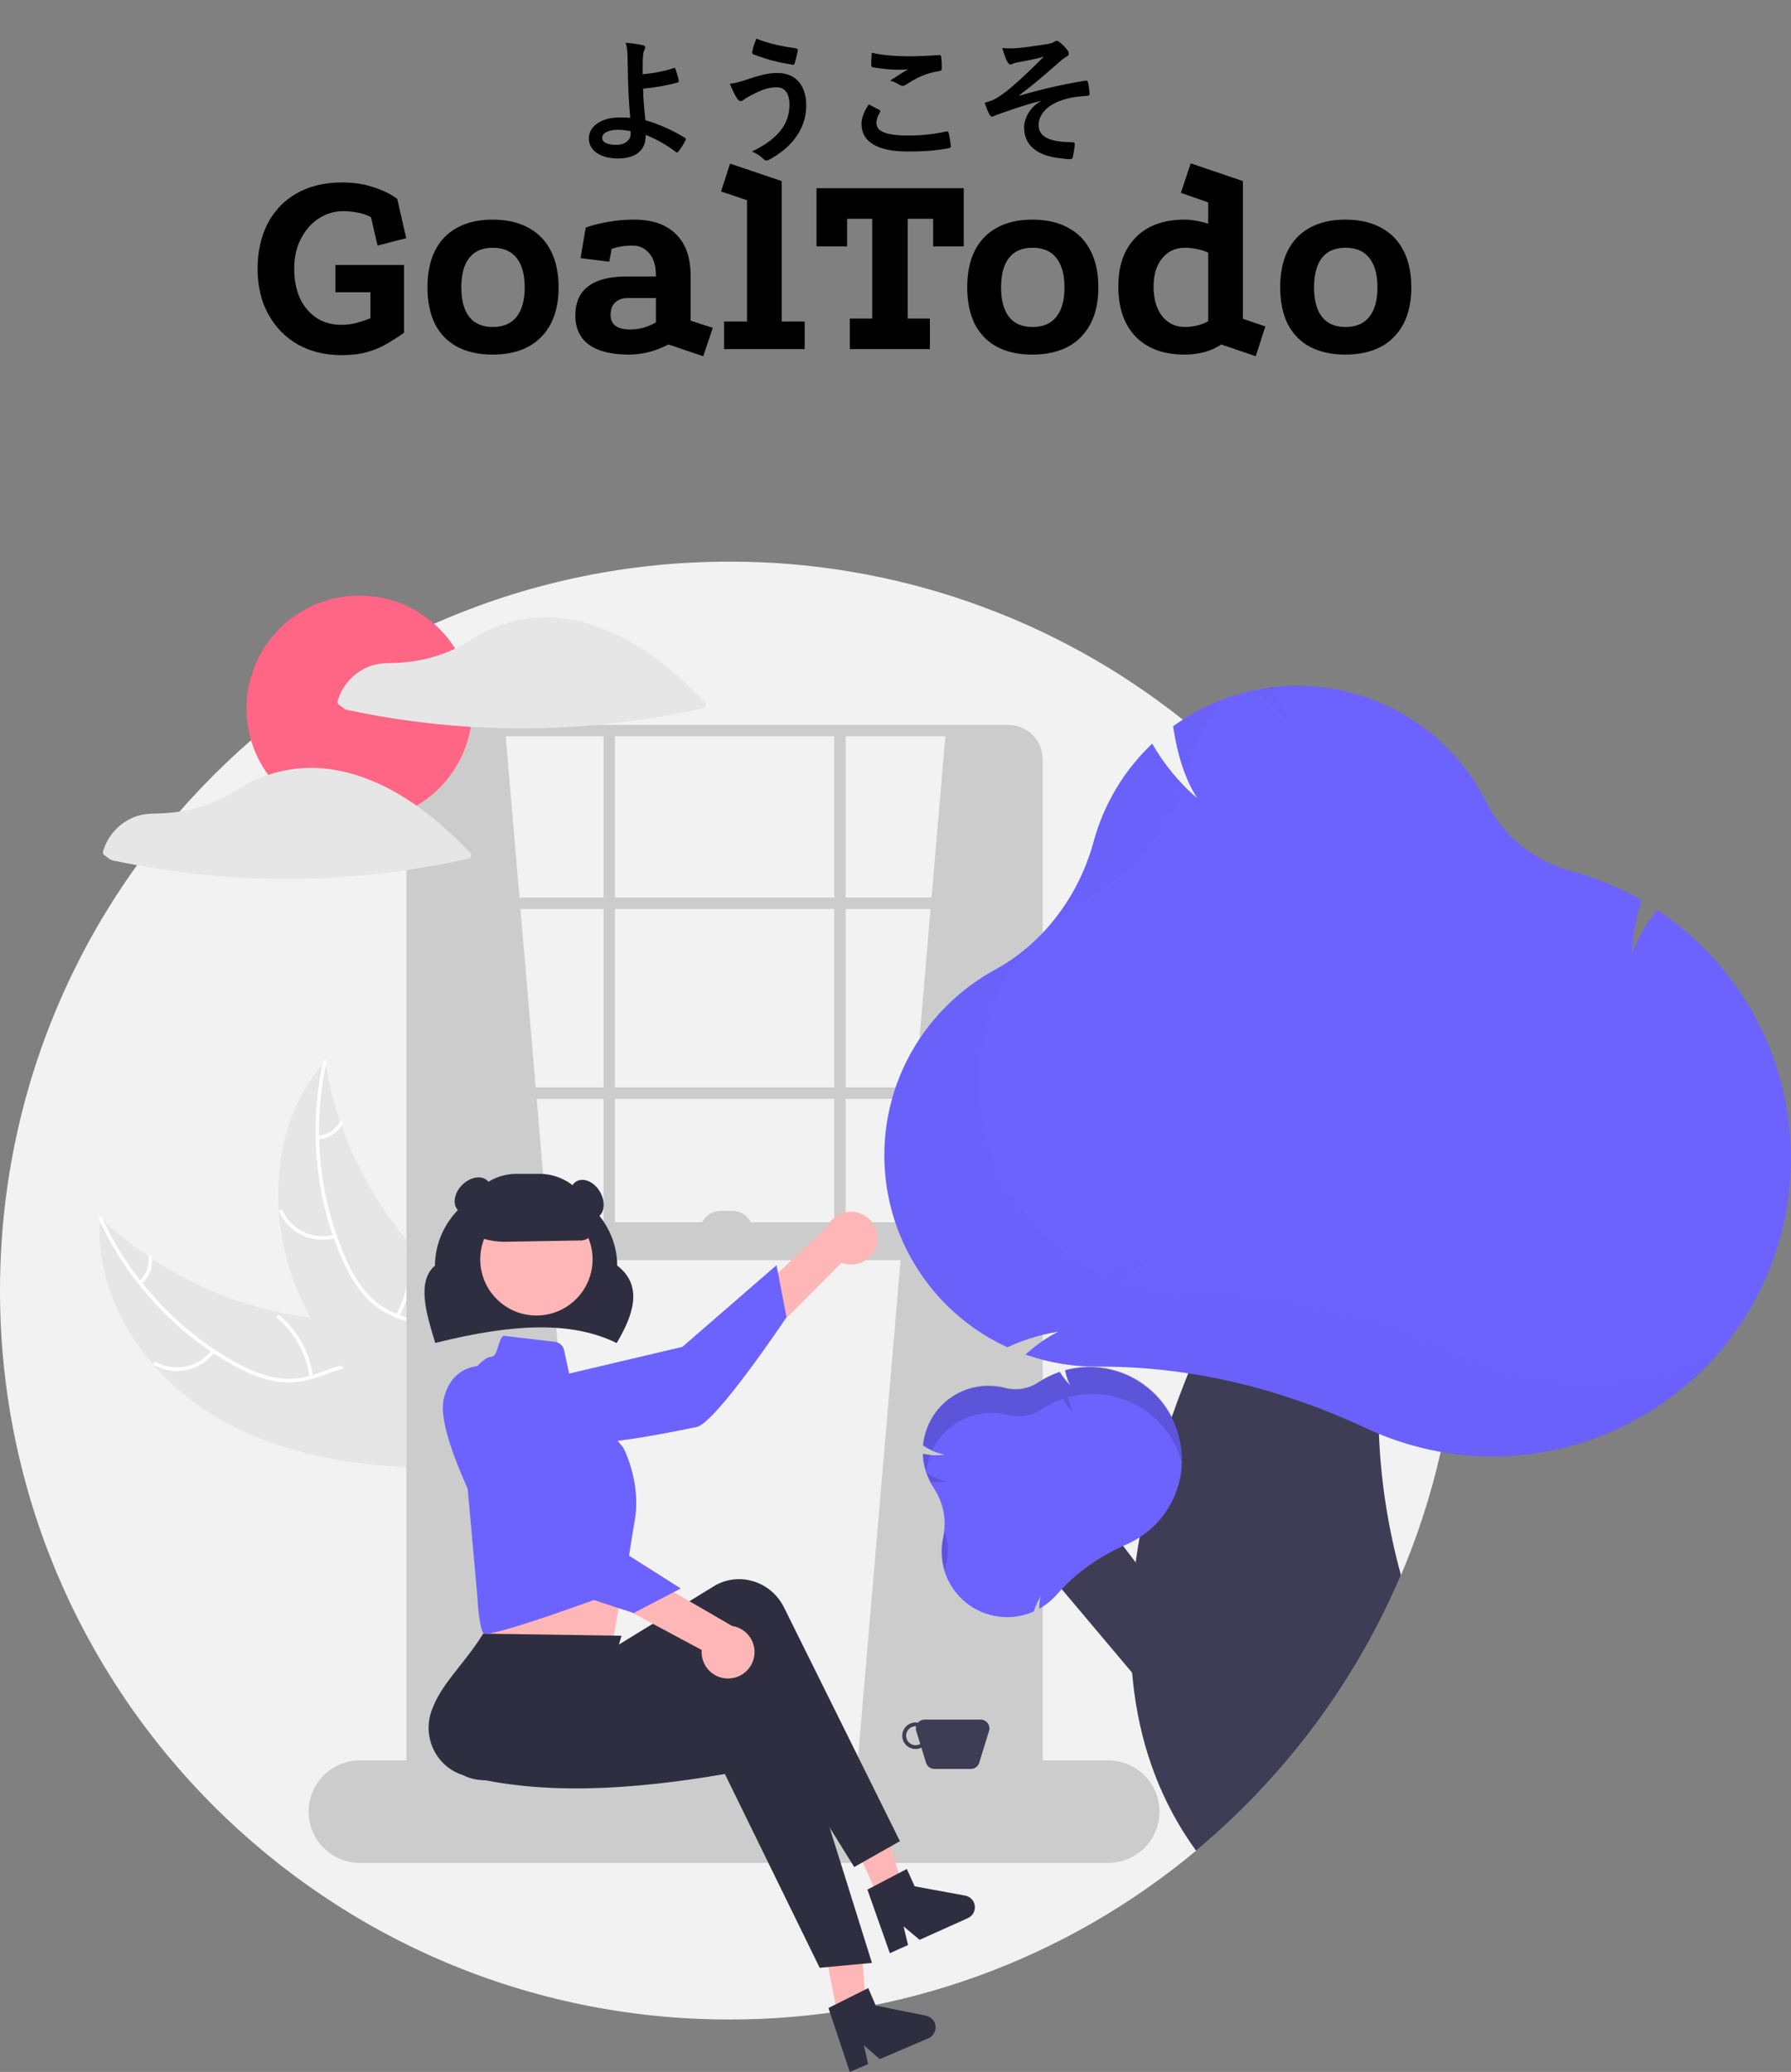 <svg width="236" height="273" viewBox="0 0 236 273" fill="none" xmlns="http://www.w3.org/2000/svg">
<rect x="0" y="0" width="236" height="273" fill="#808080" stroke="none"/>
<g clip-path="url(#clip0_302_711)">
<path d="M192.203 170.045C192.203 172.841 192.086 175.609 191.85 178.349C191.665 180.487 191.412 182.606 191.092 184.707C190.752 186.93 190.335 189.127 189.841 191.297V191.3C189.518 192.728 189.163 194.144 188.777 195.549C187.656 199.633 186.263 203.637 184.605 207.535C184.245 208.383 183.873 209.225 183.489 210.061C182.037 213.228 180.411 216.312 178.619 219.3C173.593 227.691 167.319 235.268 160.012 241.773C159.221 242.476 158.419 243.167 157.607 243.847C140.355 258.25 118.581 266.124 96.102 266.089C43.026 266.089 0 223.089 0 170.045C0 117 43.026 74 96.102 74C117.807 73.966 138.879 81.308 155.857 94.822C156.653 95.453 157.439 96.097 158.215 96.756C162.001 99.965 165.534 103.46 168.784 107.21H168.786C183.921 124.646 192.238 146.963 192.203 170.045V170.045Z" fill="#F2F2F2"/>
<path d="M28.369 186.635C19.214 181.19 12.305 171.013 13.202 160.403C21.571 168.409 32.505 173.198 44.068 173.923C48.528 174.187 53.516 174.016 56.799 177.044C58.842 178.929 59.793 181.766 59.949 184.54C60.105 187.314 59.549 190.074 58.996 192.797L59.187 193.464C48.533 193.504 37.524 192.081 28.369 186.635Z" fill="#E6E6E6"/>
<path d="M13.425 160.392C17.093 168.406 23.195 175.062 30.863 179.413C32.511 180.335 34.264 181.127 36.127 181.495C37.945 181.839 39.822 181.69 41.563 181.064C43.198 180.513 44.807 179.76 46.548 179.616C48.383 179.464 50.082 180.171 51.416 181.411C53.049 182.927 54.04 184.939 54.94 186.94C55.94 189.162 56.943 191.486 58.859 193.084C59.091 193.278 58.777 193.627 58.545 193.434C55.211 190.653 54.667 185.997 52.002 182.723C50.758 181.195 49.046 180.032 47.013 180.063C45.234 180.09 43.575 180.865 41.923 181.437C40.19 182.038 38.453 182.32 36.623 182.056C34.751 181.785 32.964 181.06 31.299 180.184C27.539 178.169 24.119 175.576 21.164 172.5C17.773 169.007 15.004 164.961 12.978 160.535C12.852 160.261 13.3 160.12 13.425 160.392H13.425Z" fill="white"/>
<path d="M28.311 178.157C27.406 179.344 26.108 180.171 24.65 180.489C23.191 180.808 21.667 180.598 20.349 179.897C20.082 179.754 20.292 179.334 20.558 179.477C21.785 180.132 23.205 180.328 24.562 180.028C25.92 179.728 27.126 178.954 27.962 177.844C28.144 177.603 28.492 177.918 28.311 178.157L28.311 178.157Z" fill="white"/>
<path d="M40.771 181.453C40.39 178.427 38.882 175.655 36.547 173.69C36.315 173.496 36.629 173.147 36.86 173.341C39.286 175.39 40.85 178.278 41.24 181.428C41.277 181.728 40.807 181.752 40.771 181.453V181.453Z" fill="white"/>
<path d="M18.355 168.787C18.801 168.401 19.144 167.91 19.353 167.358C19.562 166.807 19.631 166.212 19.553 165.628C19.513 165.328 19.982 165.305 20.022 165.603C20.105 166.249 20.028 166.906 19.798 167.515C19.569 168.125 19.193 168.67 18.704 169.101C18.661 169.145 18.603 169.172 18.542 169.175C18.48 169.178 18.42 169.158 18.372 169.118C18.326 169.077 18.299 169.018 18.295 168.956C18.292 168.894 18.313 168.833 18.355 168.787V168.787Z" fill="white"/>
<path d="M42.835 139.849C42.866 140.036 42.897 140.222 42.931 140.41C43.357 142.914 43.986 145.379 44.812 147.781C44.873 147.968 44.938 148.157 45.004 148.341C47.055 154.107 50.159 159.442 54.159 164.075C55.753 165.918 57.484 167.636 59.338 169.216C61.899 171.397 64.849 173.559 66.491 176.376C66.666 176.668 66.822 176.97 66.96 177.281L59.986 193.18C59.952 193.208 59.922 193.238 59.887 193.266L59.638 193.914C59.537 193.839 59.433 193.759 59.332 193.684C59.273 193.641 59.215 193.595 59.157 193.551C59.118 193.522 59.079 193.491 59.042 193.467C59.029 193.457 59.016 193.447 59.007 193.438C58.97 193.414 58.939 193.387 58.906 193.364C58.326 192.919 57.749 192.47 57.173 192.017C57.169 192.015 57.169 192.015 57.167 192.01C52.792 188.54 48.667 184.675 45.261 180.307C45.159 180.176 45.053 180.043 44.953 179.904C43.429 177.927 42.069 175.828 40.886 173.629C40.243 172.423 39.661 171.185 39.143 169.92C37.81 166.649 37 163.189 36.743 159.667C36.232 152.645 37.973 145.538 42.486 140.25C42.602 140.115 42.716 139.983 42.835 139.849Z" fill="#E6E6E6"/>
<path d="M43.021 139.974C41.122 148.58 41.984 157.565 45.486 165.653C46.246 167.382 47.169 169.069 48.434 170.483C49.679 171.852 51.267 172.863 53.035 173.41C54.672 173.954 56.41 174.321 57.887 175.253C59.444 176.236 60.374 177.823 60.693 179.616C61.084 181.809 60.663 184.011 60.176 186.151C59.635 188.527 59.036 190.986 59.603 193.415C59.672 193.709 59.211 193.799 59.142 193.505C58.155 189.279 60.526 185.233 60.37 181.015C60.298 179.047 59.631 177.089 57.989 175.89C56.553 174.841 54.761 174.461 53.098 173.925C51.352 173.362 49.795 172.542 48.493 171.23C47.161 169.887 46.171 168.233 45.37 166.532C43.581 162.66 42.412 158.532 41.907 154.298C41.303 149.468 41.53 144.571 42.578 139.819C42.643 139.525 43.086 139.681 43.021 139.974V139.974Z" fill="white"/>
<path d="M44.205 163.115C42.767 163.518 41.233 163.397 39.877 162.774C38.52 162.151 37.429 161.066 36.799 159.713C36.672 159.439 37.093 159.23 37.22 159.504C37.804 160.765 38.82 161.776 40.085 162.353C41.349 162.931 42.779 163.038 44.115 162.655C44.406 162.572 44.494 163.033 44.205 163.115H44.205Z" fill="white"/>
<path d="M52.168 173.244C53.687 170.598 54.152 167.478 53.471 164.504C53.404 164.21 53.865 164.12 53.932 164.414C54.635 167.51 54.144 170.756 52.557 173.506C52.406 173.768 52.017 173.504 52.168 173.244Z" fill="white"/>
<path d="M41.9 149.643C42.489 149.603 43.059 149.417 43.558 149.103C44.057 148.788 44.47 148.355 44.761 147.842C44.909 147.578 45.297 147.842 45.15 148.104C44.827 148.67 44.37 149.148 43.819 149.496C43.268 149.845 42.64 150.053 41.99 150.103C41.929 150.113 41.867 150.1 41.816 150.065C41.765 150.031 41.728 149.978 41.715 149.918C41.703 149.857 41.716 149.794 41.751 149.742C41.785 149.691 41.839 149.655 41.9 149.643V149.643Z" fill="white"/>
<path d="M66.57 96.26L78.333 233.873L54.808 235.64V98.011C57.611 96.157 61.635 95.867 66.57 96.26Z" fill="#CCCCCC"/>
<path d="M124.632 96.26L112.869 233.873L136.394 235.64V98.011C133.591 96.157 129.567 95.867 124.632 96.26Z" fill="#CCCCCC"/>
<path d="M132.872 241.328H58.08C56.881 241.327 55.731 240.85 54.883 240.002C54.035 239.155 53.558 238.006 53.557 236.807V100.031C53.558 98.832 54.035 97.683 54.883 96.836C55.731 95.988 56.881 95.511 58.08 95.51H132.872C134.071 95.511 135.221 95.988 136.069 96.836C136.917 97.683 137.394 98.832 137.395 100.031V236.807C137.394 238.006 136.917 239.155 136.069 240.002C135.221 240.85 134.071 241.327 132.872 241.328V241.328ZM58.08 97.011C57.279 97.012 56.511 97.33 55.944 97.896C55.378 98.462 55.059 99.23 55.058 100.031V236.807C55.059 237.608 55.378 238.375 55.944 238.942C56.511 239.508 57.279 239.826 58.08 239.827H132.872C133.673 239.826 134.441 239.508 135.008 238.942C135.574 238.375 135.893 237.608 135.894 236.807V100.031C135.893 99.23 135.574 98.463 135.008 97.896C134.441 97.33 133.673 97.012 132.872 97.011L58.08 97.011Z" fill="#CCCCCC"/>
<path d="M136.645 118.271H54.307V119.771H136.645V118.271Z" fill="#CCCCCC"/>
<path d="M136.645 143.282H54.307V144.783H136.645V143.282Z" fill="#CCCCCC"/>
<path d="M81.027 96.26H79.525V164.542H81.027V96.26Z" fill="#CCCCCC"/>
<path d="M111.427 96.26H109.925V164.542H111.427V96.26Z" fill="#CCCCCC"/>
<path d="M146.03 245.455H47.425C45.633 245.455 43.914 244.743 42.647 243.477C41.38 242.21 40.668 240.493 40.668 238.702C40.668 236.911 41.38 235.193 42.647 233.926C43.914 232.66 45.633 231.949 47.425 231.949H146.03C147.822 231.949 149.54 232.66 150.808 233.926C152.075 235.193 152.787 236.911 152.787 238.702C152.787 240.493 152.075 242.21 150.808 243.477C149.54 244.743 147.822 245.455 146.03 245.455V245.455Z" fill="#CCCCCC"/>
<path d="M136.645 161.041H54.808V166.043H136.645V161.041Z" fill="#CCCCCC"/>
<path d="M81.26 176.961L81.156 176.91C75.577 174.217 68.272 174.22 57.467 176.919L57.352 176.948L57.318 176.834C56.175 173.089 54.88 168.847 57.312 166.76C57.346 160.636 62.721 155.663 69.324 155.663C75.925 155.663 81.299 160.633 81.335 166.756C84.953 169.521 83.229 173.606 81.318 176.861L81.26 176.961Z" fill="#2F2E41"/>
<path d="M115.549 163.847C115.449 164.343 115.241 164.811 114.94 165.219C114.64 165.626 114.253 165.963 113.808 166.205C113.363 166.447 112.871 166.588 112.365 166.619C111.86 166.65 111.353 166.57 110.882 166.385L91.167 186.185L89.408 180.037L108.989 161.65C109.353 160.879 109.988 160.269 110.772 159.935C111.557 159.601 112.437 159.566 113.245 159.836C114.054 160.107 114.735 160.665 115.16 161.404C115.584 162.143 115.723 163.012 115.549 163.847L115.549 163.847Z" fill="#FFB6B6"/>
<path d="M66.823 182.909C66.823 182.909 65.034 186.96 69.448 189.458C73.861 191.956 89.287 188.505 91.79 188.023C94.293 187.541 103.641 173.559 103.641 173.559L102.319 166.702L89.921 177.459L66.823 182.909Z" fill="#6C63FF"/>
<path d="M63.567 205.311L63.818 210.063C63.818 210.063 63.079 214.273 63.686 215.181C64.289 216.085 80.742 216.199 80.742 216.199C80.742 216.199 81.829 210.343 82.766 205.216L63.567 205.311Z" fill="#FFB6B6"/>
<path d="M110.871 268.146L114.31 267.451L113.326 253.566L108.25 254.591L110.871 268.146Z" fill="#FFB6B6"/>
<path d="M115.798 250.076L118.995 248.64L114.847 235.354L110.128 237.475L115.798 250.076Z" fill="#FFB6B6"/>
<path d="M118.583 242.591L112.562 245.998L97.714 222.151C87.29 229.17 77.096 232.531 66.821 234.325C63.347 234.943 59.804 234.63 59.138 231.096C59.106 230.93 59.081 230.764 59.063 230.597C58.653 226.737 63.457 221.789 64.068 217.067L77.217 216.278L78.838 218.355L94.045 209.012C97.103 207.133 101.125 208.149 103.028 211.282C103.129 211.447 103.222 211.617 103.308 211.791L118.583 242.591Z" fill="#2F2E41"/>
<path d="M114.898 258.633L108.009 259.273L95.517 233.74C83.13 235.87 71.444 236.552 61.336 233.976C57.914 233.116 55.822 229.584 56.664 226.088C56.703 225.924 56.749 225.763 56.8 225.603C58.01 221.914 61.177 219.304 63.672 215.247L81.895 215.524L79.86 222.543L97.562 220.253C101.123 219.793 104.374 222.368 104.825 226.005C104.848 226.197 104.864 226.39 104.871 226.584L114.898 258.633Z" fill="#2F2E41"/>
<path d="M70.683 173.331C74.77 173.331 78.083 170.02 78.083 165.935C78.083 161.851 74.77 158.54 70.683 158.54C66.596 158.54 63.283 161.851 63.283 165.935C63.283 170.02 66.596 173.331 70.683 173.331Z" fill="#FFB6B6"/>
<path d="M66.345 176L73.13 176.798C73.416 176.832 73.684 176.954 73.898 177.147C74.111 177.34 74.259 177.596 74.32 177.877L75.4 182.811L82.126 190.728C82.126 190.728 84.541 195.254 83.635 200.383C82.73 205.513 82.332 209.325 82.332 209.325C82.332 209.325 64.288 216.086 63.685 215.18C63.081 214.275 62.885 210.163 62.885 210.163L60.469 183.309C60.469 183.309 63.187 178.783 64.696 178.783C65.671 178.75 65.546 176.558 66.345 176Z" fill="#6C63FF"/>
<path d="M82.515 210.976C83.466 210.976 84.238 210.051 84.238 208.91C84.238 207.768 83.466 206.843 82.515 206.843C81.564 206.843 80.792 207.768 80.792 208.91C80.792 210.051 81.564 210.976 82.515 210.976Z" fill="#6C63FF"/>
<path d="M109.164 264.571L114.408 261.944L115.396 264.248L122.027 265.588C122.355 265.654 122.653 265.823 122.877 266.071C123.102 266.318 123.242 266.63 123.276 266.962C123.31 267.295 123.237 267.629 123.068 267.917C122.898 268.205 122.641 268.431 122.334 268.563L115.927 271.307L113.845 269.501L114.392 271.965L111.976 273L109.164 264.571Z" fill="#2F2E41"/>
<path d="M114.297 248.971L119.494 246.253L120.523 248.539L127.176 249.762C127.505 249.823 127.806 249.986 128.035 250.23C128.264 250.473 128.409 250.783 128.449 251.115C128.489 251.446 128.422 251.782 128.258 252.073C128.093 252.363 127.84 252.594 127.536 252.731L121.178 255.588L119.064 253.819L119.654 256.273L117.257 257.35L114.297 248.971Z" fill="#2F2E41"/>
<path d="M66.455 163.616C64.5 163.619 62.592 163.017 60.993 161.893L60.94 161.856V161.791C60.942 159.901 61.694 158.089 63.031 156.753C64.368 155.416 66.181 154.665 68.072 154.662H71.075C72.966 154.665 74.779 155.416 76.116 156.753C77.454 158.089 78.206 159.901 78.208 161.791C78.206 162.223 78.035 162.638 77.731 162.947C77.428 163.255 77.016 163.433 76.584 163.442L66.624 163.614C66.568 163.615 66.511 163.616 66.455 163.616Z" fill="#2F2E41"/>
<path d="M78.708 160.422C79.666 159.869 79.826 158.355 79.066 157.039C78.305 155.723 76.913 155.104 75.955 155.656C74.998 156.209 74.838 157.724 75.598 159.04C76.358 160.356 77.751 160.974 78.708 160.422Z" fill="#2F2E41"/>
<path d="M63.732 158.954C64.807 157.879 65.044 156.375 64.263 155.593C63.481 154.812 61.975 155.05 60.9 156.124C59.825 157.198 59.587 158.703 60.369 159.484C61.151 160.266 62.657 160.028 63.732 158.954Z" fill="#2F2E41"/>
<path d="M129.221 226.571H121.835C121.669 226.571 121.504 226.607 121.353 226.677C121.202 226.746 121.067 226.848 120.96 226.976C120.687 226.926 120.407 226.941 120.142 227.02C119.876 227.099 119.633 227.24 119.433 227.432C119.233 227.623 119.081 227.859 118.989 228.12C118.898 228.381 118.87 228.661 118.908 228.935C118.945 229.209 119.048 229.471 119.206 229.698C119.364 229.925 119.574 230.111 119.819 230.242C120.063 230.372 120.335 230.443 120.612 230.448C120.889 230.453 121.163 230.392 121.412 230.27L122.024 232.26C122.097 232.496 122.243 232.702 122.442 232.848C122.64 232.995 122.881 233.074 123.127 233.074H127.929C128.176 233.074 128.417 232.995 128.615 232.848C128.814 232.702 128.96 232.496 129.032 232.26L130.324 228.064C130.378 227.891 130.389 227.709 130.359 227.531C130.329 227.353 130.257 227.184 130.15 227.039C130.042 226.894 129.902 226.776 129.741 226.695C129.58 226.613 129.402 226.571 129.221 226.571V226.571ZM120.648 229.948C120.316 229.948 119.998 229.816 119.763 229.581C119.529 229.347 119.397 229.029 119.397 228.697C119.397 228.365 119.529 228.047 119.763 227.813C119.998 227.578 120.316 227.446 120.648 227.446C120.671 227.446 120.692 227.452 120.715 227.453C120.665 227.654 120.671 227.866 120.732 228.064L121.261 229.781C121.075 229.889 120.863 229.946 120.648 229.948V229.948Z" fill="#3F3D56"/>
<path d="M96.24 221.142C95.736 221.188 95.227 221.124 94.75 220.953C94.274 220.782 93.84 220.508 93.481 220.152C93.121 219.795 92.844 219.364 92.669 218.889C92.494 218.414 92.426 217.906 92.468 217.402L67.833 204.208L73.221 200.76L96.464 214.231C97.307 214.359 98.074 214.791 98.619 215.446C99.165 216.101 99.451 216.934 99.423 217.786C99.396 218.637 99.056 219.45 98.47 220.068C97.883 220.687 97.09 221.069 96.24 221.142V221.142Z" fill="#FFB6B6"/>
<path d="M63.988 179.961C63.988 179.961 59.592 179.411 58.464 184.353C57.335 189.295 65.07 203.073 66.25 205.331C67.43 207.589 83.514 212.528 83.514 212.528L89.707 209.295L75.84 200.511L63.988 179.961Z" fill="#6C63FF"/>
<path d="M94.975 159.54H96.477C97.207 159.54 97.907 159.83 98.424 160.346C98.94 160.862 99.23 161.561 99.23 162.291H92.223C92.223 161.561 92.513 160.862 93.029 160.346C93.545 159.83 94.245 159.54 94.975 159.54V159.54Z" fill="#CCCCCC"/>
<path d="M47.361 108.207C55.576 108.207 62.237 101.551 62.237 93.34C62.237 85.129 55.576 78.472 47.361 78.472C39.145 78.472 32.484 85.129 32.484 93.34C32.484 101.551 39.145 108.207 47.361 108.207Z" fill="#FF6584"/>
<path d="M92.908 92.565C88.971 88.438 84.399 84.672 78.986 82.682C77.478 82.126 75.915 81.733 74.323 81.511C74.31 81.51 74.298 81.512 74.285 81.511C74.259 81.504 74.233 81.499 74.206 81.496C71.98 81.212 69.72 81.349 67.544 81.898C66.48 82.165 65.441 82.526 64.442 82.978C63.438 83.467 62.466 84.017 61.531 84.626C59.551 85.811 57.371 86.624 55.098 87.025C53.958 87.23 52.802 87.343 51.643 87.364C50.638 87.384 49.69 87.419 48.737 87.782C47.719 88.164 46.805 88.779 46.068 89.577C45.33 90.375 44.789 91.335 44.489 92.379C44.465 92.472 44.472 92.57 44.508 92.659C44.545 92.748 44.608 92.823 44.69 92.873C44.947 93.057 45.199 93.267 45.469 93.431C45.71 93.541 45.967 93.611 46.231 93.638C46.661 93.729 47.092 93.817 47.524 93.903C49.114 94.218 50.71 94.496 52.313 94.739C55.557 95.23 58.819 95.575 62.097 95.776C68.666 96.174 75.257 95.976 81.789 95.185C85.461 94.74 89.107 94.11 92.715 93.296C92.788 93.275 92.854 93.235 92.907 93.18C92.96 93.126 92.998 93.059 93.018 92.985C93.037 92.912 93.037 92.834 93.018 92.761C92.999 92.687 92.961 92.62 92.908 92.565V92.565Z" fill="#E6E6E6"/>
<path d="M48.066 102.506C46.559 101.949 44.995 101.556 43.404 101.334C43.391 101.333 43.379 101.335 43.366 101.334C43.34 101.328 43.314 101.322 43.287 101.319C41.061 101.035 38.801 101.172 36.625 101.721C35.56 101.988 34.522 102.349 33.522 102.801C32.519 103.29 31.547 103.841 30.611 104.45C28.631 105.634 26.451 106.447 24.179 106.848C23.038 107.053 21.883 107.166 20.724 107.187C19.719 107.207 18.77 107.242 17.818 107.605C16.8 107.987 15.886 108.602 15.149 109.4C14.411 110.199 13.87 111.158 13.569 112.202C13.546 112.295 13.553 112.393 13.589 112.482C13.626 112.571 13.689 112.646 13.771 112.696C14.028 112.88 14.279 113.09 14.55 113.254C14.791 113.364 15.048 113.434 15.312 113.462C15.742 113.552 16.173 113.641 16.605 113.726C18.195 114.041 19.791 114.32 21.394 114.562C24.638 115.053 27.899 115.399 31.178 115.599C37.747 115.997 44.338 115.799 50.87 115.008C54.542 114.563 58.188 113.933 61.796 113.119C61.869 113.098 61.935 113.058 61.988 113.004C62.041 112.949 62.079 112.882 62.099 112.808C62.118 112.735 62.118 112.657 62.099 112.584C62.08 112.51 62.042 112.443 61.989 112.388C58.052 108.261 53.479 104.495 48.066 102.506Z" fill="#E6E6E6"/>
<path d="M155.345 213.34L143.905 198.32L134.878 203.421L154.006 226.122L155.345 213.34Z" fill="#3F3D56"/>
<path d="M181.697 188.923C181.951 195.218 182.927 201.462 184.605 207.535C184.245 208.383 183.873 209.225 183.489 210.061C182.037 213.228 180.411 216.312 178.619 219.3C173.593 227.691 167.319 235.268 160.012 241.773C159.221 242.476 158.419 243.167 157.607 243.847C152.974 237.464 150.474 230.42 149.486 223.172C149.361 222.251 149.258 221.321 149.18 220.396V220.391C148.991 218.142 148.93 215.883 148.998 213.627C149 213.447 149.005 213.265 149.013 213.082C149.1 210.671 149.318 208.255 149.646 205.861V205.859C149.683 205.584 149.721 205.309 149.763 205.033C149.884 204.208 150.019 203.383 150.166 202.562C151.026 197.831 152.225 193.167 153.755 188.608V188.606C153.798 188.473 153.84 188.343 153.888 188.213C154.053 187.718 154.221 187.228 154.393 186.737C154.404 186.699 154.417 186.661 154.433 186.625C154.656 185.985 154.884 185.349 155.117 184.719C155.179 184.544 155.244 184.369 155.312 184.194C155.575 183.491 155.842 182.793 156.115 182.105C156.2 181.885 156.288 181.665 156.375 181.448C156.443 181.28 156.508 181.112 156.578 180.947V180.945C156.976 179.962 157.379 178.998 157.787 178.053C158.931 175.397 160.107 172.899 161.253 170.595L161.256 170.592C166.013 161.056 170.338 154.863 170.338 154.863L186.577 160.115C184.64 163.549 183.141 168.614 182.32 174.589C181.688 179.339 181.479 184.135 181.697 188.921L181.697 188.923Z" fill="#3F3D56"/>
<path d="M154.706 187.395C154.611 187.173 154.504 186.955 154.393 186.738C153.822 185.633 153.088 184.621 152.214 183.736C152.083 183.604 151.948 183.471 151.808 183.346C150.301 181.958 148.468 180.973 146.478 180.481C144.489 179.988 142.407 180.005 140.426 180.53L140.416 180.535L140.341 180.555L140.359 180.64C140.434 181.036 140.542 181.425 140.684 181.803C140.721 181.905 140.764 182.003 140.806 182.1C140.824 182.145 140.847 182.185 140.867 182.23C140.867 182.23 140.864 182.233 140.869 182.233C140.869 182.235 140.872 182.238 140.872 182.24C140.919 182.333 140.964 182.428 141.014 182.518C140.912 182.421 140.814 182.32 140.719 182.218C140.626 182.123 140.541 182.023 140.456 181.923C140.164 181.583 139.901 181.22 139.668 180.837L139.628 180.77L139.558 180.797C138.613 181.124 137.712 181.565 136.875 182.11L136.785 182.17C136.145 182.59 135.425 182.87 134.67 182.994C133.915 183.117 133.142 183.08 132.403 182.886C131.236 182.585 130.02 182.53 128.832 182.724C127.643 182.919 126.508 183.358 125.498 184.014C124.829 184.45 124.224 184.977 123.701 185.579C123.656 185.632 123.611 185.687 123.566 185.74C123.471 185.855 123.381 185.972 123.293 186.092C122.352 187.349 121.775 188.84 121.624 190.402L121.619 190.459L121.666 190.492C122.513 191.072 123.471 191.47 124.479 191.662C123.846 191.751 123.204 191.767 122.567 191.71H122.565C122.276 191.686 121.988 191.646 121.704 191.59L121.651 191.58H121.649L121.584 191.567L121.594 191.687C121.668 193.216 122.15 194.696 122.988 195.977L123.013 196.012C123.022 196.025 123.03 196.038 123.038 196.052C123.393 196.595 123.688 197.174 123.919 197.78C124.504 199.286 124.633 200.931 124.289 202.51C123.9 204.198 124.029 205.965 124.66 207.579C125.29 209.193 126.392 210.58 127.823 211.559C129.079 212.423 130.544 212.937 132.065 213.047C132.272 213.065 132.483 213.075 132.693 213.075C133.896 213.078 135.087 212.831 136.189 212.347L136.229 212.332L136.239 212.287C136.451 211.603 136.749 210.95 137.125 210.341C137.002 210.821 136.94 211.314 136.94 211.809V211.974L137.083 211.892C137.205 211.819 137.33 211.742 137.443 211.669C138.119 211.228 138.731 210.696 139.262 210.088C139.47 209.848 139.68 209.616 139.901 209.383L139.903 209.381C140.331 208.925 140.784 208.48 141.254 208.055C142.255 207.156 143.327 206.339 144.458 205.611C145.588 204.886 146.77 204.244 147.994 203.69H147.997C148.134 203.625 148.274 203.563 148.412 203.503C149.021 203.238 149.608 202.923 150.166 202.562C150.186 202.55 150.204 202.54 150.221 202.527C152.641 200.944 154.419 198.554 155.241 195.783C156.062 193.012 155.873 190.04 154.706 187.395L154.706 187.395Z" fill="#6C63FF"/>
<path opacity="0.15" d="M124.701 206.061C124.633 206.365 124.581 206.673 124.546 206.982C124.08 205.511 124.013 203.942 124.351 202.436C124.403 202.206 124.442 201.973 124.472 201.738C124.935 203.133 125.014 204.626 124.701 206.061Z" fill="black"/>
<path opacity="0.15" d="M124.891 195.212C124.149 195.314 123.398 195.318 122.655 195.222C122.461 194.856 122.293 194.476 122.153 194.085C122.98 194.643 123.911 195.026 124.891 195.212V195.212Z" fill="black"/>
<path opacity="0.15" d="M122.596 191.629C122.322 192.329 122.14 193.061 122.055 193.807C121.827 193.096 121.692 192.359 121.654 191.614L121.648 191.493L121.766 191.516C122.041 191.568 122.317 191.606 122.596 191.629Z" fill="black"/>
<path opacity="0.15" d="M125.562 183.939C126.571 183.282 127.706 182.843 128.894 182.648C130.082 182.454 131.298 182.509 132.463 182.81C133.203 183.006 133.976 183.043 134.732 182.92C135.487 182.797 136.208 182.516 136.848 182.096L136.938 182.036C137.775 181.49 138.675 181.048 139.619 180.72L139.692 180.695L139.731 180.76C140.104 181.377 140.557 181.943 141.076 182.442C140.761 181.854 140.54 181.221 140.421 180.564L140.404 180.477L140.49 180.455C142.348 179.963 144.296 179.918 146.175 180.322C148.054 180.726 149.811 181.569 151.302 182.781C152.793 183.993 153.977 185.54 154.756 187.296C155.535 189.052 155.887 190.967 155.785 192.886C155.391 191.322 154.69 189.852 153.723 188.56C152.756 187.269 151.543 186.182 150.153 185.363C148.763 184.544 147.224 184.009 145.625 183.789C144.027 183.568 142.4 183.667 140.84 184.08L140.755 184.102L140.772 184.189C140.89 184.845 141.111 185.479 141.427 186.067C140.907 185.567 140.455 185.002 140.082 184.385L140.042 184.32L139.97 184.345C139.026 184.673 138.126 185.115 137.289 185.661L137.198 185.721C136.559 186.141 135.838 186.422 135.082 186.545C134.327 186.668 133.554 186.63 132.814 186.435C130.877 185.932 128.825 186.117 127.008 186.958C125.192 187.798 123.724 189.242 122.853 191.044C122.466 190.858 122.091 190.648 121.729 190.416L121.68 190.385L121.686 190.327C121.81 189.04 122.223 187.797 122.895 186.691C123.566 185.585 124.478 184.645 125.562 183.939V183.939Z" fill="black"/>
<path d="M218.601 120.031L218.364 119.874L218.191 120.099C216.854 121.781 215.791 123.662 215.04 125.674C215.144 123.356 215.549 121.062 216.246 118.848L216.321 118.616L216.106 118.493C213.306 116.909 210.322 115.672 207.222 114.812L206.884 114.721C204.508 114.07 202.295 112.925 200.392 111.361C198.488 109.798 196.935 107.851 195.835 105.647C193.278 100.59 189.239 96.432 184.256 93.729C179.273 91.026 173.584 89.906 167.948 90.518H167.945C167.885 90.523 167.823 90.53 167.763 90.538C167.66 90.548 167.56 90.56 167.46 90.573C167.254 90.6 167.054 90.628 166.854 90.658C166.684 90.683 166.511 90.71 166.341 90.74C166.251 90.753 166.163 90.768 166.076 90.785C165.988 90.8 165.898 90.815 165.81 90.833H165.808C164.128 91.15 162.48 91.624 160.888 92.246H160.885V92.249L160.482 92.406C160.067 92.576 159.655 92.756 159.246 92.946C159.153 92.989 159.063 93.034 158.971 93.076C158.946 93.089 158.918 93.101 158.893 93.116C158.63 93.241 158.37 93.371 158.112 93.509C158.075 93.527 158.037 93.547 158 93.567L157.759 93.694C157.231 93.979 156.713 94.282 156.203 94.602C156.16 94.627 156.12 94.652 156.078 94.68C156.033 94.71 155.985 94.74 155.94 94.77C155.912 94.785 155.885 94.805 155.857 94.822C155.78 94.87 155.705 94.92 155.63 94.972C155.48 95.07 155.329 95.17 155.182 95.272C155.029 95.375 154.879 95.483 154.729 95.59L154.579 95.698L154.606 95.883C154.631 96.035 154.654 96.188 154.681 96.338C154.706 96.488 154.731 96.635 154.759 96.783C154.801 97.031 154.849 97.276 154.896 97.513C154.929 97.671 154.959 97.826 154.994 97.979C155.027 98.136 155.062 98.294 155.099 98.451C155.172 98.776 155.249 99.092 155.332 99.402C155.372 99.557 155.414 99.712 155.46 99.865C155.485 99.957 155.51 100.05 155.537 100.14C155.557 100.202 155.577 100.265 155.597 100.327C155.602 100.347 155.607 100.37 155.615 100.392C155.62 100.413 155.627 100.434 155.635 100.455C155.662 100.547 155.69 100.637 155.717 100.725C155.732 100.772 155.747 100.82 155.765 100.865C155.8 100.973 155.837 101.083 155.875 101.188C155.915 101.308 155.958 101.428 156 101.545C156.01 101.575 156.02 101.603 156.03 101.633C156.038 101.655 156.045 101.678 156.055 101.7C156.065 101.725 156.075 101.753 156.085 101.778C156.128 101.89 156.17 102.006 156.215 102.118C156.23 102.158 156.245 102.201 156.263 102.241C156.669 103.26 157.167 104.239 157.752 105.167C157.104 104.612 156.48 104.023 155.88 103.401C154.954 102.44 154.101 101.41 153.327 100.322C153.265 100.237 153.202 100.15 153.145 100.062C153.027 99.894 152.912 99.727 152.799 99.557C152.679 99.382 152.564 99.199 152.451 99.019C152.376 98.899 152.301 98.776 152.229 98.656C152.156 98.541 152.088 98.429 152.023 98.314L151.828 97.979H151.826V97.981L151.55 98.251C151.44 98.359 151.33 98.466 151.223 98.574C147.859 101.956 145.422 106.147 144.148 110.742L144.11 110.88L144.072 111.022C144 111.277 143.927 111.525 143.85 111.778V111.78C143.775 112.03 143.695 112.28 143.609 112.525C143.532 112.758 143.452 112.988 143.367 113.218C143.339 113.296 143.309 113.373 143.277 113.451C143.224 113.601 143.167 113.748 143.109 113.899C143.081 113.966 143.054 114.036 143.026 114.104C142.959 114.269 142.891 114.434 142.824 114.596C142.814 114.621 142.801 114.649 142.789 114.674C142.769 114.724 142.746 114.774 142.726 114.821C142.674 114.942 142.618 115.064 142.566 115.184C142.528 115.262 142.493 115.342 142.458 115.419C142.443 115.454 142.426 115.489 142.411 115.524C142.318 115.724 142.223 115.922 142.123 116.117C142.01 116.347 141.895 116.577 141.773 116.802C141.665 117.013 141.552 117.218 141.435 117.423C141.232 117.785 141.019 118.146 140.799 118.496C140.714 118.631 140.629 118.766 140.541 118.901C140.521 118.933 140.501 118.966 140.481 118.996C140.409 119.113 140.334 119.226 140.256 119.341C140.203 119.419 140.151 119.496 140.098 119.571C140.011 119.706 139.918 119.836 139.823 119.964C139.798 120.004 139.77 120.041 139.743 120.079C139.603 120.274 139.463 120.464 139.32 120.654C139.315 120.657 139.315 120.659 139.312 120.662C139.307 120.662 139.307 120.664 139.305 120.667C139.242 120.749 139.18 120.832 139.115 120.912C139.03 121.029 138.937 121.144 138.844 121.257C138.694 121.447 138.537 121.64 138.376 121.827C138.371 121.832 138.369 121.837 138.364 121.84C137.535 122.813 136.636 123.726 135.676 124.571C135.659 124.586 135.646 124.601 135.629 124.614C135.493 124.731 135.358 124.849 135.218 124.964C135.161 125.011 135.103 125.059 135.045 125.106C134.95 125.186 134.853 125.266 134.758 125.339C134.746 125.35 134.734 125.36 134.72 125.369C134.635 125.439 134.552 125.504 134.467 125.569C134.365 125.652 134.262 125.729 134.157 125.807C133.661 126.182 133.153 126.536 132.63 126.87C132.553 126.922 132.47 126.975 132.39 127.025C132.343 127.055 132.295 127.085 132.25 127.11C132.06 127.227 131.87 127.342 131.679 127.452C131.489 127.565 131.294 127.672 131.101 127.778C130.688 128.003 130.28 128.238 129.882 128.483C129.682 128.608 129.482 128.733 129.284 128.861C128.499 129.371 127.742 129.917 127.014 130.499C126.287 131.081 125.59 131.7 124.925 132.352C124.842 132.432 124.76 132.515 124.677 132.6C124.512 132.762 124.352 132.927 124.199 133.093C123.954 133.345 123.718 133.605 123.486 133.868C122.258 135.26 121.172 136.769 120.242 138.375C119.775 139.177 119.351 140.002 118.971 140.849C118.683 141.481 118.42 142.129 118.183 142.785C118.025 143.222 117.877 143.664 117.74 144.11C117.672 144.333 117.607 144.558 117.544 144.783C117.332 145.546 117.154 146.316 117.009 147.089C116.891 147.709 116.796 148.33 116.724 148.952C116.686 149.265 116.656 149.578 116.628 149.888C116.564 150.65 116.531 151.413 116.53 152.177C116.525 154.468 116.804 156.751 117.359 158.975C117.482 159.465 117.618 159.953 117.767 160.438C117.842 160.68 117.922 160.92 118.002 161.161C118.205 161.761 118.43 162.355 118.676 162.944C118.823 163.297 118.978 163.647 119.141 163.994C120.175 166.205 121.494 168.27 123.065 170.137C123.323 170.445 123.589 170.748 123.864 171.045C123.866 171.045 123.864 171.048 123.864 171.048C124.545 171.79 125.266 172.495 126.023 173.159H126.026C126.329 173.426 126.637 173.686 126.949 173.937C126.952 173.934 126.952 173.937 126.952 173.937C127.267 174.192 127.585 174.437 127.91 174.674C128.073 174.792 128.238 174.909 128.406 175.027C128.734 175.26 129.068 175.484 129.409 175.7H129.412C129.752 175.92 130.098 176.13 130.448 176.33C131.151 176.733 131.872 177.11 132.613 177.453L132.738 177.511L132.866 177.453C134.053 176.919 135.278 176.47 136.53 176.11C136.805 176.03 137.083 175.957 137.358 175.887C138.054 175.715 138.754 175.57 139.46 175.452C138.772 175.797 138.109 176.187 137.473 176.62C136.98 176.953 136.494 177.316 136.006 177.716C135.844 177.848 135.681 177.986 135.518 178.126L135.113 178.476L135.621 178.644C135.806 178.704 135.991 178.764 136.177 178.819C136.429 178.899 136.68 178.971 136.925 179.039C137.46 179.189 137.999 179.322 138.542 179.437C138.674 179.464 138.804 179.492 138.937 179.519C139.195 179.569 139.455 179.619 139.715 179.664C139.726 179.667 139.737 179.669 139.748 179.669C140.018 179.714 140.291 179.757 140.561 179.794C141.064 179.867 141.567 179.924 142.07 179.967C142.125 179.974 142.18 179.977 142.238 179.979C142.361 179.989 142.481 179.999 142.603 180.007C142.874 180.024 143.147 180.037 143.419 180.047C143.439 180.047 143.457 180.049 143.477 180.049C143.614 180.054 143.752 180.059 143.89 180.062C143.89 180.062 143.89 180.064 143.892 180.062C144.03 180.064 144.168 180.067 144.305 180.067H145.066C145.209 180.067 145.351 180.069 145.496 180.069C145.697 180.069 145.899 180.072 146.1 180.074C146.152 180.074 146.207 180.077 146.262 180.077C146.583 180.082 146.903 180.089 147.223 180.097C147.243 180.097 147.263 180.099 147.283 180.099C147.604 180.109 147.924 180.119 148.244 180.134C148.314 180.137 148.385 180.139 148.457 180.144C148.765 180.157 149.073 180.172 149.381 180.189C149.468 180.194 149.558 180.202 149.648 180.207C149.881 180.219 150.116 180.234 150.349 180.252C150.487 180.259 150.622 180.269 150.76 180.282C151.315 180.324 151.868 180.372 152.424 180.427C152.609 180.442 152.794 180.462 152.979 180.482C153.475 180.535 153.972 180.592 154.471 180.655C154.694 180.68 154.916 180.71 155.139 180.74C155.164 180.742 155.189 180.745 155.214 180.75C155.49 180.787 155.762 180.825 156.038 180.865C156.218 180.89 156.398 180.917 156.578 180.945C156.763 180.972 156.949 181 157.134 181.032C157.234 181.047 157.334 181.065 157.437 181.082C157.677 181.12 157.92 181.16 158.162 181.205C158.184 181.207 158.206 181.21 158.227 181.215C158.743 181.305 159.261 181.4 159.777 181.503C160.079 181.56 160.38 181.62 160.68 181.683C160.915 181.73 161.151 181.78 161.386 181.83C161.426 181.838 161.466 181.848 161.506 181.858C161.515 181.86 161.524 181.862 161.533 181.863C161.889 181.94 162.247 182.02 162.602 182.105C163.836 182.39 165.068 182.707 166.299 183.056C166.581 183.133 166.864 183.216 167.147 183.298C167.267 183.333 167.385 183.368 167.502 183.403C167.748 183.476 167.99 183.548 168.236 183.626C168.451 183.691 168.669 183.759 168.884 183.829C169.019 183.871 169.154 183.914 169.289 183.959C169.499 184.024 169.71 184.091 169.917 184.164C170.095 184.219 170.27 184.276 170.445 184.339C170.696 184.421 170.948 184.506 171.199 184.596C171.271 184.621 171.346 184.647 171.419 184.674C171.724 184.779 172.03 184.887 172.335 184.999C172.633 185.107 172.931 185.217 173.226 185.327C173.431 185.404 173.636 185.479 173.839 185.559C174.067 185.647 174.294 185.735 174.52 185.825C174.845 185.952 175.173 186.082 175.498 186.215C175.799 186.335 176.096 186.457 176.397 186.585C176.452 186.607 176.509 186.63 176.564 186.655C176.825 186.763 177.085 186.875 177.343 186.988C177.51 187.058 177.676 187.13 177.841 187.203C178.561 187.518 179.281 187.844 180.001 188.181H180.003C180.453 188.393 180.911 188.596 181.372 188.788C181.48 188.833 181.587 188.878 181.697 188.921C181.88 188.999 182.065 189.071 182.25 189.146C182.371 189.194 182.491 189.241 182.613 189.286C182.791 189.356 182.971 189.424 183.151 189.489C183.342 189.559 183.529 189.629 183.722 189.694C183.79 189.719 183.857 189.741 183.927 189.766C184.15 189.841 184.373 189.916 184.598 189.989C184.62 189.997 184.643 190.004 184.668 190.012C184.903 190.087 185.138 190.162 185.376 190.232C185.395 190.239 185.414 190.244 185.434 190.249C185.689 190.327 185.949 190.402 186.207 190.474C186.587 190.579 186.97 190.679 187.353 190.772C187.423 190.789 187.493 190.807 187.564 190.822C187.769 190.872 187.971 190.919 188.177 190.964C188.394 191.014 188.615 191.059 188.832 191.105C189.053 191.15 189.273 191.195 189.491 191.235C189.608 191.257 189.726 191.28 189.841 191.3L190.149 191.352C190.361 191.39 190.574 191.422 190.789 191.457C190.795 191.457 190.801 191.458 190.807 191.46C191.05 191.497 191.29 191.532 191.533 191.562C191.765 191.595 191.998 191.622 192.231 191.65C192.279 191.655 192.329 191.66 192.379 191.665C192.571 191.687 192.764 191.71 192.957 191.727C193.012 191.732 193.067 191.737 193.122 191.742C193.312 191.76 193.502 191.777 193.693 191.79C193.731 191.795 193.769 191.797 193.808 191.797C193.978 191.812 194.148 191.825 194.318 191.832C194.438 191.842 194.556 191.847 194.676 191.855C194.739 191.857 194.799 191.86 194.861 191.862C195.026 191.872 195.192 191.877 195.359 191.882C195.562 191.89 195.765 191.895 195.965 191.9C196.208 191.905 196.453 191.907 196.696 191.907H196.701C196.938 191.907 197.179 191.905 197.416 191.9H197.507L197.769 191.892C197.904 191.89 198.04 191.885 198.172 191.88C198.428 191.87 198.68 191.857 198.933 191.842C199.033 191.837 199.136 191.83 199.236 191.825C199.281 191.822 199.328 191.817 199.374 191.815C199.531 191.805 199.686 191.795 199.844 191.782C200.007 191.77 200.172 191.755 200.335 191.737C200.545 191.717 200.755 191.695 200.965 191.672C201.13 191.655 201.296 191.635 201.458 191.615C201.48 191.613 201.502 191.609 201.523 191.605C201.681 191.587 201.839 191.567 201.994 191.545C202.179 191.52 202.362 191.492 202.544 191.465C202.564 191.462 202.582 191.46 202.602 191.457C202.917 191.407 203.235 191.357 203.553 191.3C203.886 191.24 204.219 191.175 204.549 191.107C204.672 191.082 204.792 191.055 204.914 191.029C204.982 191.014 205.052 191.002 205.117 190.987C205.22 190.964 205.32 190.942 205.42 190.917C205.437 190.914 205.458 190.909 205.475 190.907C205.615 190.877 205.753 190.842 205.893 190.807C206.173 190.739 206.449 190.669 206.724 190.594C206.846 190.564 206.969 190.532 207.087 190.499C207.122 190.489 207.157 190.479 207.189 190.469C207.697 190.327 208.201 190.176 208.701 190.017C208.921 189.946 209.139 189.874 209.357 189.796C209.825 189.636 210.288 189.468 210.748 189.291C210.871 189.246 210.993 189.196 211.116 189.149C211.296 189.076 211.476 189.004 211.654 188.931C211.814 188.863 211.974 188.796 212.137 188.726C212.217 188.693 212.297 188.658 212.377 188.623C212.618 188.518 212.858 188.411 213.096 188.303C213.256 188.228 213.413 188.156 213.571 188.081C213.821 187.961 214.069 187.838 214.317 187.715C214.379 187.683 214.44 187.65 214.5 187.62C214.657 187.54 214.815 187.458 214.975 187.378C215.228 187.243 215.481 187.108 215.731 186.968C215.816 186.923 215.899 186.875 215.984 186.828C216.259 186.672 216.532 186.515 216.802 186.355C217.4 185.997 217.99 185.624 218.571 185.234C218.717 185.139 218.862 185.039 219.004 184.942C219.275 184.757 219.54 184.566 219.805 184.376C219.833 184.356 219.858 184.336 219.885 184.319C220.018 184.221 220.151 184.124 220.283 184.024C220.558 183.816 220.831 183.606 221.104 183.391C221.109 183.388 221.117 183.381 221.124 183.376C221.247 183.278 221.369 183.181 221.489 183.083C221.862 182.781 222.23 182.473 222.591 182.155C222.768 182.003 222.944 181.845 223.116 181.688C223.246 181.57 223.376 181.453 223.504 181.332C223.762 181.09 224.015 180.85 224.265 180.605C224.39 180.485 224.513 180.36 224.638 180.234C224.76 180.109 224.886 179.984 225.008 179.857C225.051 179.814 225.093 179.769 225.136 179.724C225.261 179.592 225.386 179.457 225.511 179.324C225.619 179.209 225.724 179.089 225.832 178.969C226.012 178.769 226.194 178.569 226.372 178.366C226.382 178.355 226.392 178.344 226.402 178.334C226.412 178.321 226.422 178.311 226.43 178.301H226.427C230.065 174.097 232.768 169.169 234.357 163.843C235.946 158.516 236.385 152.913 235.645 147.405C234.906 141.896 233.004 136.607 230.065 131.888C227.127 127.17 223.22 123.128 218.601 120.031L218.601 120.031Z" fill="#6C63FF"/>
<g opacity="0.15">
<path opacity="0.15" d="M167.946 90.516C168.445 92.307 169.195 94.018 170.175 95.598C168.535 94.19 167.069 92.59 165.81 90.834C166.517 90.7 167.229 90.594 167.946 90.516Z" fill="black"/>
<path opacity="0.15" d="M143.526 118.213C141.673 119.223 139.941 120.44 138.363 121.84C141.028 118.69 142.976 114.999 144.071 111.022C144.084 110.974 144.098 110.926 144.111 110.879L144.148 110.743C145.464 105.997 148.019 101.685 151.549 98.249L151.827 97.979L152.023 98.313C153.105 100.152 154.4 101.858 155.882 103.394C153.612 109.796 149.195 115.123 143.526 118.213Z" fill="black"/>
<path opacity="0.15" d="M156.571 101.176L156.534 101.312C156.521 101.359 156.508 101.407 156.495 101.455C156.422 101.718 156.344 101.98 156.264 102.24C155.472 100.19 154.916 98.058 154.607 95.883L154.577 95.698L154.729 95.59C156.634 94.222 158.702 93.098 160.886 92.245C158.925 94.94 157.464 97.965 156.571 101.176Z" fill="black"/>
<path opacity="0.15" d="M131.102 127.78C132.741 126.883 134.276 125.807 135.676 124.571C132.878 127.827 130.872 131.686 129.816 135.847C128.76 140.007 128.682 144.356 129.588 148.552C130.495 152.747 132.361 156.676 135.041 160.03C137.721 163.385 141.142 166.073 145.035 167.885L145.162 167.943L145.288 167.887C147.391 166.937 149.608 166.264 151.884 165.885C150.464 166.608 149.139 167.506 147.942 168.559L147.538 168.909L148.046 169.077C148.484 169.222 148.923 169.355 149.349 169.473C151.853 170.17 154.443 170.517 157.043 170.502C168.856 170.426 180.76 173.156 192.426 178.614C194.426 179.549 196.501 180.315 198.629 180.906C207.903 183.486 217.803 182.558 226.434 178.299C221.568 183.923 215.205 188.053 208.084 190.208C200.963 192.363 193.377 192.455 186.206 190.473C184.078 189.882 182.003 189.116 180.002 188.181C168.337 182.723 156.432 179.993 144.619 180.069C142.019 180.084 139.43 179.737 136.925 179.04C136.499 178.922 136.061 178.789 135.622 178.644L135.114 178.476L135.519 178.126C136.716 177.073 138.04 176.175 139.461 175.452C137.185 175.831 134.967 176.504 132.864 177.454L132.738 177.51L132.612 177.452C127.936 175.277 123.957 171.846 121.119 167.543C118.281 163.24 116.695 158.233 116.539 153.081C116.382 147.929 117.661 142.835 120.232 138.368C122.804 133.9 126.567 130.234 131.102 127.78L131.102 127.78Z" fill="black"/>
</g>
</g>
<path d="M53.241 43.84C52.497 44.368 51.729 44.86 50.937 45.316C50.169 45.772 49.305 46.132 48.345 46.396C47.409 46.66 46.305 46.792 45.033 46.792C42.849 46.792 40.917 46.324 39.237 45.388C37.581 44.428 36.285 43.096 35.349 41.392C34.413 39.688 33.945 37.696 33.945 35.416C33.945 33.136 34.389 31.144 35.277 29.44C36.165 27.736 37.437 26.416 39.093 25.48C40.773 24.52 42.777 24.04 45.105 24.04C46.593 24.04 47.949 24.244 49.173 24.652C50.397 25.036 51.453 25.552 52.341 26.2L53.529 31.384L49.749 32.356L48.885 28.612C48.285 28.3 47.673 28.096 47.049 28C46.449 27.88 45.837 27.82 45.213 27.82C44.085 27.82 43.029 28.132 42.045 28.756C41.061 29.38 40.269 30.268 39.669 31.42C39.069 32.548 38.769 33.88 38.769 35.416C38.769 36.88 39.021 38.176 39.525 39.304C40.053 40.408 40.785 41.272 41.721 41.896C42.657 42.496 43.737 42.796 44.961 42.796C45.705 42.796 46.377 42.712 46.977 42.544C47.601 42.376 48.213 42.172 48.813 41.932V38.512H44.205V34.912H53.241V43.84ZM64.894 28.936C66.766 28.936 68.35 29.296 69.645 30.016C70.942 30.712 71.925 31.732 72.597 33.076C73.269 34.396 73.606 35.992 73.606 37.864C73.606 40.648 72.85 42.82 71.338 44.38C69.826 45.94 67.677 46.72 64.894 46.72C63.069 46.72 61.51 46.372 60.214 45.676C58.941 44.98 57.969 43.972 57.297 42.652C56.65 41.308 56.325 39.712 56.325 37.864C56.325 35.992 56.65 34.396 57.297 33.076C57.969 31.732 58.941 30.712 60.214 30.016C61.51 29.296 63.069 28.936 64.894 28.936ZM64.93 32.644C63.562 32.644 62.529 33.088 61.834 33.976C61.138 34.864 60.789 36.16 60.789 37.864C60.789 39.568 61.138 40.864 61.834 41.752C62.529 42.64 63.562 43.084 64.93 43.084C66.322 43.084 67.365 42.64 68.061 41.752C68.781 40.864 69.141 39.568 69.141 37.864C69.141 36.16 68.781 34.864 68.061 33.976C67.365 33.088 66.322 32.644 64.93 32.644ZM88.09 45.388C86.362 46.276 84.634 46.72 82.906 46.72C80.578 46.72 78.814 46.288 77.614 45.424C76.414 44.536 75.814 43.252 75.814 41.572C75.814 38.14 78.094 36.424 82.654 36.424H86.434C86.434 35.032 86.134 34.012 85.534 33.364C84.958 32.692 84.238 32.356 83.374 32.356C82.846 32.356 82.354 32.392 81.898 32.464C81.466 32.536 81.034 32.644 80.602 32.788L80.278 34.48L76.498 34.012L77.182 29.98C78.166 29.644 79.174 29.392 80.206 29.224C81.262 29.032 82.378 28.936 83.554 28.936C85.954 28.936 87.79 29.572 89.062 30.844C90.358 32.092 91.006 33.94 91.006 36.388V42.256L93.922 43.192L92.662 46.936L88.09 45.388ZM82.762 39.268C82.018 39.268 81.442 39.472 81.034 39.88C80.65 40.264 80.458 40.804 80.458 41.5C80.458 42.772 81.322 43.408 83.05 43.408C84.25 43.408 85.378 43.096 86.434 42.472V39.268H82.762ZM95.41 46V42.364H98.434V26.38L95.014 25.228L96.202 21.556L103.006 23.86V42.364H106.03V46H95.41ZM107.589 24.796H126.993V32.464H122.961V28.828H119.613V41.968H122.529V46H111.981V41.968H114.933V28.828H111.621V32.464H107.589V24.796ZM136.017 28.936C137.889 28.936 139.473 29.296 140.769 30.016C142.065 30.712 143.049 31.732 143.721 33.076C144.393 34.396 144.729 35.992 144.729 37.864C144.729 40.648 143.973 42.82 142.461 44.38C140.949 45.94 138.801 46.72 136.017 46.72C134.193 46.72 132.633 46.372 131.337 45.676C130.065 44.98 129.093 43.972 128.421 42.652C127.773 41.308 127.449 39.712 127.449 37.864C127.449 35.992 127.773 34.396 128.421 33.076C129.093 31.732 130.065 30.712 131.337 30.016C132.633 29.296 134.193 28.936 136.017 28.936ZM136.053 32.644C134.685 32.644 133.653 33.088 132.957 33.976C132.261 34.864 131.913 36.16 131.913 37.864C131.913 39.568 132.261 40.864 132.957 41.752C133.653 42.64 134.685 43.084 136.053 43.084C137.445 43.084 138.489 42.64 139.185 41.752C139.905 40.864 140.265 39.568 140.265 37.864C140.265 36.16 139.905 34.864 139.185 33.976C138.489 33.088 137.445 32.644 136.053 32.644ZM165.47 46.936L160.934 45.388C159.59 46.276 157.982 46.72 156.11 46.72C153.35 46.72 151.202 45.94 149.666 44.38C148.13 42.796 147.362 40.588 147.362 37.756C147.362 34.972 148.13 32.812 149.666 31.276C151.202 29.716 153.35 28.936 156.11 28.936C156.566 28.936 157.058 28.984 157.586 29.08C158.138 29.176 158.678 29.308 159.206 29.476V26.668L155.606 25.408L156.902 21.52L163.778 23.86V42.004L166.73 43.012L165.47 46.936ZM156.146 43.084C156.626 43.084 157.142 43.024 157.694 42.904C158.27 42.76 158.774 42.568 159.206 42.328V33.292C158.822 33.1 158.342 32.944 157.766 32.824C157.214 32.704 156.674 32.644 156.146 32.644C154.898 32.644 153.89 33.112 153.122 34.048C152.378 34.984 152.006 36.22 152.006 37.756C152.006 39.364 152.378 40.66 153.122 41.644C153.89 42.604 154.898 43.084 156.146 43.084ZM177.257 28.936C179.129 28.936 180.713 29.296 182.009 30.016C183.305 30.712 184.289 31.732 184.961 33.076C185.633 34.396 185.969 35.992 185.969 37.864C185.969 40.648 185.213 42.82 183.701 44.38C182.189 45.94 180.041 46.72 177.257 46.72C175.433 46.72 173.873 46.372 172.577 45.676C171.305 44.98 170.333 43.972 169.661 42.652C169.013 41.308 168.689 39.712 168.689 37.864C168.689 35.992 169.013 34.396 169.661 33.076C170.333 31.732 171.305 30.712 172.577 30.016C173.873 29.296 175.433 28.936 177.257 28.936ZM177.293 32.644C175.925 32.644 174.893 33.088 174.197 33.976C173.501 34.864 173.153 36.16 173.153 37.864C173.153 39.568 173.501 40.864 174.197 41.752C174.893 42.64 175.925 43.084 177.293 43.084C178.685 43.084 179.729 42.64 180.425 41.752C181.145 40.864 181.505 39.568 181.505 37.864C181.505 36.16 181.145 34.864 180.425 33.976C179.729 33.088 178.685 32.644 177.293 32.644Z" fill="black"/>
<path d="M84.684 9.776C84.684 8.84 84.684 8.048 84.72 7.508C84.756 7.058 84.792 6.788 84.936 6.536C84.99 6.446 85.026 6.356 85.026 6.266C85.026 6.122 84.936 6.014 84.738 5.96C83.982 5.798 83.208 5.69 82.434 5.636C82.614 6.14 82.668 6.68 82.686 7.274C82.704 8.192 82.722 9.11 82.74 9.758C82.776 11.468 82.83 13.178 83.046 15.536C82.65 15.482 82.11 15.482 81.534 15.482C79.302 15.482 77.592 16.616 77.592 18.236C77.592 19.892 79.212 20.882 81.426 20.882C83.838 20.882 84.99 19.73 85.062 18.182C85.08 18.038 85.08 17.876 85.08 17.768C86.628 18.398 87.744 19.046 89.076 20.036C89.22 20.144 89.274 20.09 89.382 19.982C89.706 19.586 90.066 19.028 90.336 18.47C90.408 18.326 90.39 18.236 90.264 18.164C88.572 17.138 86.916 16.382 85.044 15.842C84.864 14.132 84.774 13.142 84.738 11.684C86.25 11.54 87.78 11.288 89.292 10.874C89.4 10.838 89.472 10.802 89.436 10.604C89.346 10.118 89.148 9.506 89.004 9.074C88.968 8.966 88.896 8.93 88.788 8.966C87.564 9.38 86.178 9.65 84.684 9.776ZM83.1 17.534C83.154 18.29 82.56 19.082 81.21 19.082C80.076 19.082 79.356 18.776 79.356 18.164C79.356 17.516 80.166 17.102 81.426 17.102C81.93 17.102 82.434 17.156 83.082 17.282L83.1 17.534ZM99.669 5.096C99.453 5.636 99.255 6.122 99.129 6.788C99.075 7.022 99.165 7.112 99.255 7.148C101.109 7.868 102.513 8.21 104.475 8.534C104.619 8.552 104.673 8.462 104.727 8.282C104.853 7.94 105.051 7.076 105.123 6.698C105.159 6.554 105.087 6.41 104.889 6.374C103.035 6.104 101.343 5.762 99.669 5.096ZM96.177 11.036C96.465 11.756 96.843 12.548 97.095 12.926C97.203 13.088 97.365 13.322 97.599 13.322C97.743 13.322 97.851 13.25 97.995 13.142C98.211 12.98 98.463 12.8 99.525 12.278C100.551 11.774 101.343 11.504 102.351 11.504C103.395 11.504 104.025 12.278 104.025 13.772C104.025 15.23 103.557 16.22 103.035 16.958C102.279 18.02 101.055 19.028 99.075 19.964C99.687 20.198 100.173 20.54 100.569 20.918C100.731 21.08 100.839 21.152 101.001 21.152C101.091 21.152 101.181 21.116 101.307 21.062C102.729 20.306 103.935 19.352 104.781 18.2C105.609 17.102 106.239 15.662 106.239 13.898C106.239 11.252 104.853 9.614 102.441 9.614C101.073 9.614 99.831 10.01 98.319 10.514C97.347 10.82 96.915 10.964 96.177 11.036ZM114.473 13.754C113.789 14.816 113.519 15.59 113.519 16.328C113.519 18.668 115.589 19.964 119.621 19.964C121.907 19.964 123.311 19.838 124.985 19.532C125.201 19.496 125.309 19.424 125.291 19.262C125.255 18.812 125.093 17.84 125.003 17.498C124.967 17.336 124.877 17.282 124.625 17.336C123.149 17.66 121.493 17.858 119.747 17.858C116.651 17.858 115.481 17.3 115.481 16.166C115.481 15.806 115.679 15.212 115.949 14.798C116.039 14.654 116.021 14.564 115.859 14.474C115.391 14.222 114.941 13.988 114.473 13.754ZM114.869 6.95C114.833 7.598 114.797 8.12 114.797 8.552C114.797 8.768 114.869 8.84 115.031 8.876C116.039 9.056 117.497 9.182 118.181 9.182C118.703 9.182 119.261 9.182 119.657 9.128C119.027 9.506 118.235 10.01 117.299 10.622C117.821 10.766 118.199 10.964 118.559 11.198C118.685 11.27 118.811 11.306 118.937 11.306C119.081 11.306 119.243 11.252 119.387 11.144C120.845 10.208 122.087 9.614 123.797 9.362C124.013 9.344 124.103 9.236 124.103 8.984C124.103 8.372 124.067 7.868 124.013 7.454C123.995 7.31 123.923 7.238 123.743 7.256C122.591 7.328 121.241 7.418 119.927 7.418C117.965 7.418 116.237 7.274 114.869 6.95ZM137.144 13.322C135.668 14.15 134.948 15.644 134.948 16.796C134.948 18.974 136.424 20.522 139.808 20.864C140.24 20.918 140.654 20.972 140.996 20.972C141.248 20.972 141.356 20.864 141.392 20.576C141.446 20.252 141.59 19.514 141.626 19.064C141.644 18.83 141.536 18.74 141.356 18.74C138.746 18.74 136.856 18.218 136.856 16.49C136.856 15.194 137.846 13.916 139.934 13.196C141.032 12.836 141.95 12.71 143.282 12.62C143.48 12.602 143.588 12.548 143.57 12.368C143.534 11.702 143.444 11.18 143.372 10.91C143.336 10.712 143.264 10.586 143.03 10.622C139.79 11.162 137.324 11.738 134.354 12.602L134.318 12.548C136.37 11 137.9 9.668 139.772 8.012C140.006 7.796 140.24 7.634 140.51 7.472C140.726 7.364 140.834 7.238 140.834 7.058C140.834 6.896 140.762 6.734 140.618 6.554C140.348 6.212 140.006 5.87 139.736 5.654C139.52 5.474 139.412 5.384 139.25 5.384C139.142 5.384 139.034 5.42 138.908 5.51C138.656 5.654 138.44 5.744 137.954 5.816C136.37 6.05 135.056 6.266 133.85 6.356C133.256 6.392 132.662 6.374 132.068 6.32C132.302 7.13 132.554 7.814 132.716 8.102C132.842 8.336 132.986 8.498 133.148 8.498C133.31 8.498 133.49 8.372 133.652 8.318C133.922 8.246 134.066 8.228 134.336 8.174C135.47 7.958 136.442 7.778 137.54 7.472C135.65 9.362 133.958 10.982 132.41 12.188C131.618 12.782 131.024 13.106 130.682 13.25C130.304 13.376 130.142 13.43 129.746 13.538C129.962 14.15 130.16 14.654 130.34 15.014C130.43 15.248 130.61 15.374 130.7 15.374C130.826 15.374 131.096 15.23 131.222 15.176C132.752 14.636 134.462 13.988 137.144 13.286V13.322Z" fill="black"/>
<defs>
<clipPath id="clip0_302_711">
<rect width="236" height="199" fill="white" transform="translate(0 74)"/>
</clipPath>
</defs>
</svg>
